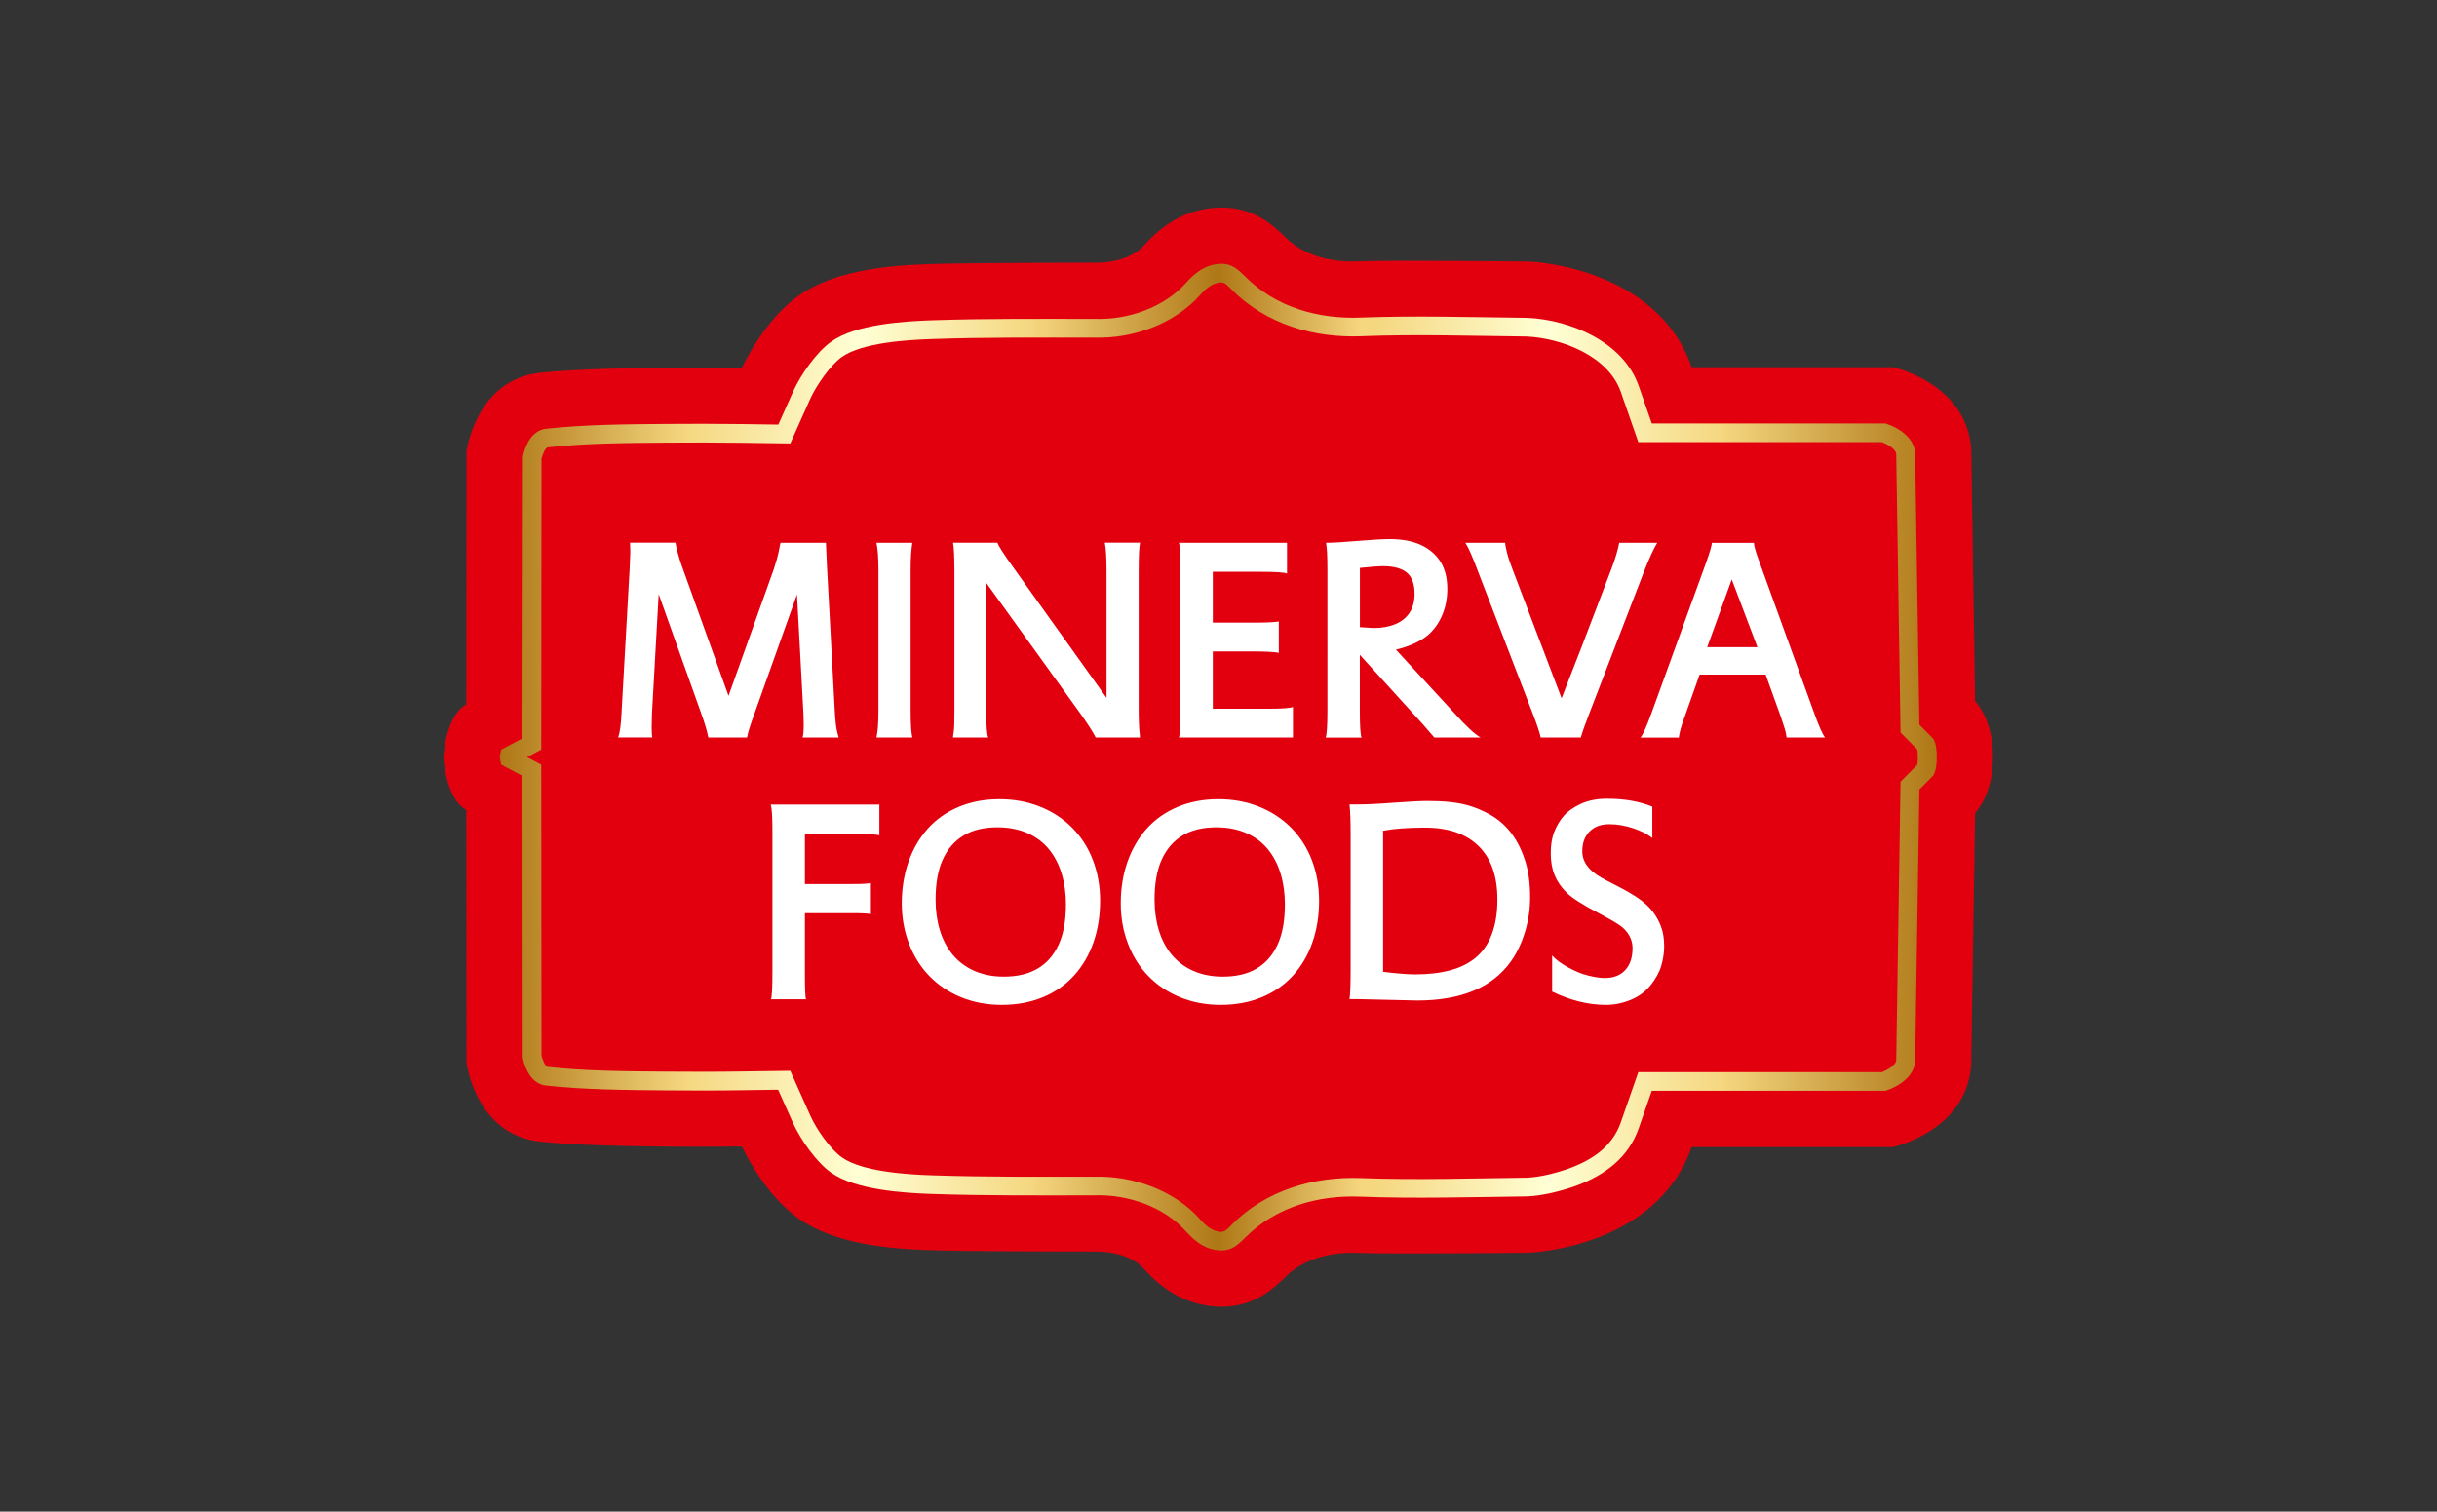 <?xml version="1.0" encoding="utf-8"?>
<!-- Generator: Adobe Illustrator 27.3.1, SVG Export Plug-In . SVG Version: 6.00 Build 0)  -->
<svg version="1.1" id="Layer_1" xmlns="http://www.w3.org/2000/svg" xmlns:xlink="http://www.w3.org/1999/xlink" x="0px" y="0px"
	 viewBox="0 0 368.5 228.56" style="enable-background:new 0 0 368.5 228.56;" xml:space="preserve">
<rect x="0" y="0" width="368.5" height="228.56" fill="#333333" stroke="none"/>
<style type="text/css">
	.st0{fill-rule:evenodd;clip-rule:evenodd;fill:#E2000F;}
	
		.st1{clip-path:url(#SVGID_00000131330973888334427030000011744230577720352645_);fill:url(#SVGID_00000156576661426708173400000012102230065407841673_);}
	.st2{fill:#FFFFFF;}
</style>
<path class="st0" d="M112.19,173.35c0,0,3.18,7.1,8.58,10.91c5.4,3.81,13.46,4.56,19.82,4.77c6.36,0.21,25.11,0.21,25.11,0.21
	s4.77-0.21,7.31,2.65c2.54,2.86,6.16,5.46,11.14,5.68c4.98,0.21,8.05-2.33,10.17-4.45c2.12-2.12,5.65-3.89,11.05-3.68
	c5.4,0.21,25.8-0.03,25.8-0.03s19.26-0.61,24.62-15.97h30.44c0,0,11.2-2.42,11.84-12.48l0.59-38.03c0,0,2.78-2.83,2.68-8.45
	c0.11-5.62-2.68-8.45-2.68-8.45L298.08,68c-0.64-10.07-11.84-12.48-11.84-12.48H255.8c-5.36-15.36-24.62-15.97-24.62-15.97
	s-20.39-0.24-25.8-0.03c-5.4,0.21-8.93-1.56-11.05-3.68c-2.12-2.12-5.19-4.66-10.17-4.45c-4.98,0.21-8.59,2.81-11.14,5.68
	c-2.54,2.86-7.31,2.65-7.31,2.65s-18.76,0-25.11,0.21c-6.36,0.21-14.41,0.95-19.82,4.77c-5.4,3.81-8.58,10.91-8.58,10.91
	s-20.81-0.3-30.56,0.76c-9.75,1.06-11.1,11.94-11.1,11.94l-0.03,38.21c-3.13,1.66-3.47,7.97-3.47,7.97s0.34,6.31,3.47,7.97
	l0.03,38.21c0,0,1.34,10.88,11.1,11.94C91.38,173.65,112.19,173.35,112.19,173.35"/>
<g>
	<defs>
		<path id="SVGID_1_" d="M165.55,180.74c5-0.16,10.47,1.72,13.83,5.5c1.38,1.56,2.99,2.74,5.14,2.83c1.69,0.07,2.66-0.83,3.8-1.97
			c4.61-4.61,11-6.42,17.4-6.16c8.27,0.32,16.95,0.06,25.27-0.04c2.29-0.09,5.41-0.88,7.53-1.68c4.21-1.6,7.72-4.2,9.26-8.59
			l1.99-5.7h35.34c2.06-0.67,4.25-2.14,4.48-4.37l0.64-41.18l2.11-2.13c0.41-0.69,0.53-1.89,0.52-2.61l0-0.16l0-0.16
			c0.01-0.72-0.1-1.93-0.52-2.61l-2.11-2.13l-0.64-41.18c-0.23-2.23-2.42-3.7-4.48-4.37h-35.34l-1.99-5.7
			c-2.31-6.61-10.28-9.97-16.81-10.27c-8.31-0.09-16.98-0.36-25.24-0.04c-6.4,0.25-12.79-1.55-17.4-6.16
			c-1.14-1.14-2.11-2.04-3.8-1.97c-2.15,0.09-3.76,1.27-5.14,2.83c-3.36,3.78-8.82,5.67-13.83,5.5c-8.19,0-16.5-0.07-24.67,0.21
			c-4.37,0.15-11.51,0.61-15.19,3.22c-2.22,1.57-4.59,4.96-5.73,7.46l-2.28,5.09l-5.59-0.08c-3.82-0.05-7.65-0.05-11.47-0.02
			c-5.89,0.05-12.2,0.09-18.05,0.73c-2.06,0.22-3.13,2.33-3.51,4.2L79,111.64l-3.21,1.7c-0.09,0.37-0.17,0.78-0.22,1.14
			c0.05,0.36,0.12,0.78,0.22,1.14l3.21,1.7l0.04,42.62c0.38,1.87,1.45,3.97,3.51,4.2c5.85,0.64,12.16,0.68,18.05,0.73
			c3.82,0.03,7.65,0.04,11.47-0.02l5.59-0.08l2.28,5.09c1.14,2.48,3.51,5.88,5.73,7.45c3.69,2.6,10.83,3.07,15.19,3.22
			C149.05,180.81,157.36,180.75,165.55,180.74"/>
	</defs>
	<clipPath id="SVGID_00000160164866032371850710000003758530929625607839_">
		<use xlink:href="#SVGID_1_"  style="overflow:visible;"/>
	</clipPath>
	
		<linearGradient id="SVGID_00000127005689433296501340000007720745165710819989_" gradientUnits="userSpaceOnUse" x1="75.569" y1="114.48" x2="292.85" y2="114.48">
		<stop  offset="0" style="stop-color:#AE7716"/>
		<stop  offset="0.13" style="stop-color:#F5D780"/>
		<stop  offset="0.25" style="stop-color:#FFFFD5"/>
		<stop  offset="0.37" style="stop-color:#F5D780"/>
		<stop  offset="0.5" style="stop-color:#AE7716"/>
		<stop  offset="0.6" style="stop-color:#F5D780"/>
		<stop  offset="0.61" style="stop-color:#F5D780"/>
		<stop  offset="0.73" style="stop-color:#FFFFD5"/>
		<stop  offset="0.85" style="stop-color:#F5D780"/>
		<stop  offset="1" style="stop-color:#AE7716"/>
	</linearGradient>
	
		<rect x="75.57" y="39.81" style="clip-path:url(#SVGID_00000160164866032371850710000003758530929625607839_);fill:url(#SVGID_00000127005689433296501340000007720745165710819989_);" width="217.28" height="149.34"/>
</g>
<path class="st0" d="M230.89,178.07c2.04-0.08,4.71-0.77,6.61-1.49c3.41-1.29,6.34-3.31,7.58-6.87l2.65-7.6h36.85
	c0.81-0.33,2-0.98,2.15-1.75l0.65-42.16l2.52-2.55c0.07-0.3,0.09-0.73,0.09-0.96l0-0.21l0-0.21c0-0.23-0.02-0.66-0.09-0.96
	l-2.52-2.55l-0.65-42.16c-0.15-0.77-1.34-1.42-2.15-1.75h-36.85l-2.65-7.6c-1.9-5.43-8.92-8.11-14.22-8.37
	c-8.34-0.09-16.71-0.37-25.05-0.04c-7.18,0.28-14.35-1.83-19.51-6.99c-0.41-0.41-1.03-1.17-1.67-1.14
	c-1.32,0.06-2.31,0.94-3.14,1.88c-3.92,4.41-10.17,6.63-15.99,6.46c-8.18,0-16.36-0.07-24.53,0.21c-3.7,0.12-10.58,0.53-13.65,2.7
	c-1.81,1.28-3.87,4.32-4.79,6.31l-3.03,6.78l-7.46-0.1c-3.8-0.05-7.61-0.05-11.41-0.02c-5.91,0.05-11.89,0.07-17.77,0.71
	c-0.44,0.05-0.83,1.15-0.98,1.71l-0.04,43.99l-2.15,1.14l2.15,1.14l0.04,43.99c0.15,0.57,0.54,1.67,0.98,1.71
	c5.88,0.64,11.86,0.66,17.77,0.71c3.8,0.03,7.61,0.04,11.41-0.02l7.46-0.1l3.04,6.8c0.9,2.01,2.97,5.02,4.78,6.3
	c3.07,2.17,9.96,2.58,13.65,2.7c8.17,0.27,16.36,0.21,24.53,0.21c5.82-0.17,12.07,2.05,15.99,6.46c0.83,0.94,1.83,1.82,3.14,1.88
	c0.65,0.03,1.26-0.73,1.67-1.14c5.16-5.16,12.33-7.27,19.51-6.99C214.18,178.44,222.57,178.17,230.89,178.07"/>
<g>
	<path class="st2" d="M126.82,111.51h-5.46c0.11-0.34,0.17-0.98,0.17-1.92l-0.04-1.66l-0.98-18.05l-6.36,17.83
		c-0.68,1.85-1.08,3.11-1.19,3.8h-5.85c-0.2-1-0.58-2.28-1.15-3.84L99.6,89.83l-1.02,18.13l-0.04,1.96c0,0.77,0.03,1.29,0.09,1.58
		h-5.16c0.26-0.68,0.43-1.91,0.51-3.67l1.24-22.02l0.09-2.35l-0.04-1.41h6.87c0.17,1.02,0.5,2.22,0.98,3.58l7.04,19.58L117,86.08
		c0.17-0.51,0.33-1.05,0.49-1.6c0.16-0.55,0.33-1.36,0.53-2.41h6.87l0.17,3.8l1.19,22.02c0.03,0.46,0.06,0.89,0.11,1.3
		c0.04,0.41,0.09,0.78,0.15,1.11C126.57,110.62,126.67,111.02,126.82,111.51z"/>
	<path class="st2" d="M137.95,111.51h-5.42c0.2-0.91,0.3-2.25,0.3-4.01V86.12c0-1.71-0.1-3.06-0.3-4.05h5.42
		c0,0.03-0.02,0.19-0.06,0.49c-0.04,0.3-0.09,0.73-0.13,1.3c-0.04,0.57-0.06,1.32-0.06,2.26v21.38
		C137.7,109.4,137.78,110.74,137.95,111.51z"/>
	<path class="st2" d="M172.38,111.51h-6.7c-0.34-0.71-1.1-1.89-2.26-3.54l-14.29-19.84v19.37c0,2.25,0.1,3.58,0.3,4.01h-5.33
		c0-0.03,0.01-0.1,0.02-0.21c0.01-0.11,0.05-0.38,0.11-0.79c0.06-0.41,0.09-1.42,0.09-3.01V86.46c0-2.16-0.07-3.63-0.21-4.4h6.7
		c0.17,0.48,0.97,1.72,2.39,3.71l14.12,19.75v-19.2c0-1.99-0.09-3.41-0.26-4.27h5.33c-0.14,0.63-0.21,2.05-0.21,4.27v20.78
		c0,0.88,0.01,1.65,0.04,2.3c0.03,0.65,0.06,1.16,0.11,1.51C172.36,111.29,172.38,111.48,172.38,111.51z"/>
	<path class="st2" d="M195.51,111.51h-17.24c0.09-0.37,0.14-0.74,0.17-1.11c0.03-0.37,0.04-1.52,0.04-3.46V85.61
		c0-1.93-0.07-3.11-0.21-3.54h16.34v4.65c-0.43-0.17-1.69-0.26-3.8-0.26h-7.42v7.68h6.61c1.56,0,2.69-0.06,3.37-0.17v4.74
		c-0.63-0.14-1.98-0.21-4.05-0.21h-5.93v8.66h8.58c1.9,0,3.09-0.09,3.54-0.26V111.51z"/>
	<path class="st2" d="M223.88,111.51h-7l-1.66-1.92l-9.6-10.58v8.41c0,2.3,0.08,3.67,0.26,4.1h-5.42c0.17-0.51,0.26-1.88,0.26-4.1
		V86.12c0-1.99-0.07-3.34-0.21-4.05c1,0,2.6-0.09,4.8-0.28c2.2-0.18,3.8-0.28,4.8-0.28c1.93,0,3.54,0.31,4.82,0.92
		c1.28,0.61,2.25,1.47,2.92,2.56c0.67,1.1,1,2.45,1,4.07c0,1.39-0.25,2.7-0.75,3.9c-0.5,1.21-1.23,2.24-2.2,3.09
		c-1.2,0.97-2.8,1.69-4.82,2.18l8.88,9.64C221.72,109.84,223.03,111.05,223.88,111.51z M213.9,89.79c0-1.48-0.39-2.55-1.17-3.2
		c-0.78-0.65-1.97-0.98-3.56-0.98c-0.71,0-1.89,0.09-3.54,0.26v8.96l2.09,0.13c1.22,0,2.3-0.19,3.24-0.58
		c0.94-0.38,1.66-0.96,2.18-1.73C213.64,91.88,213.9,90.93,213.9,89.79z"/>
</g>
<g>
	<path class="st2" d="M250.59,82.07c-0.54,0.88-1.22,2.38-2.05,4.48l-8.19,21.25c-0.6,1.54-1.04,2.77-1.32,3.71h-6.06
		c-0.17-0.77-0.58-2.01-1.24-3.71l-8.15-21.16c-0.85-2.3-1.52-3.83-2-4.57h6.02c0,0.26,0.09,0.73,0.26,1.43
		c0.17,0.7,0.45,1.56,0.85,2.58l7.42,19.5c1.59-4.01,4.1-10.51,7.51-19.5c0.63-1.65,1.02-2.99,1.2-4.01H250.59z"/>
</g>
<g>
	<path class="st2" d="M275.98,111.51h-5.84c0-0.03-0.01-0.1-0.02-0.21c-0.01-0.11-0.04-0.28-0.09-0.49
		c-0.04-0.21-0.13-0.53-0.26-0.94c-0.13-0.41-0.31-0.95-0.53-1.6l-2.26-6.27h-9.98l-2.3,6.49c-0.46,1.22-0.74,2.23-0.85,3.03h-5.8
		c0.37-0.4,0.94-1.66,1.71-3.8l8.19-22.57c0.6-1.68,0.9-2.7,0.9-3.07h6.36c0,0.43,0.28,1.41,0.85,2.94l8.15,22.49
		C275.04,109.83,275.64,111.17,275.98,111.51z M265.74,97.85l-3.88-10.24l-3.71,10.24H265.74z"/>
</g>
<g>
	<path class="st2" d="M132.98,126.29c-0.88-0.14-1.55-0.22-2.01-0.24c-0.46-0.01-0.77-0.02-0.94-0.02h-8.32v7.64h7.08
		c1.65,0,2.62-0.06,2.9-0.17v4.74c-0.2-0.11-1.21-0.17-3.03-0.17h-6.95v9.22c0,2.3,0.06,3.57,0.17,3.8h-5.29
		c0.14-0.43,0.21-1.85,0.21-4.27v-21.12c0-2.19-0.09-3.54-0.26-4.05h16.43V126.29z"/>
	<path class="st2" d="M166.35,136.19c0,2.25-0.33,4.34-1,6.27c-0.67,1.94-1.65,3.61-2.94,5.04c-1.29,1.42-2.87,2.52-4.74,3.29
		c-1.86,0.77-3.93,1.15-6.21,1.15c-2.19,0-4.22-0.38-6.08-1.13c-1.86-0.75-3.47-1.82-4.82-3.2c-1.35-1.38-2.39-3.02-3.11-4.93
		c-0.73-1.91-1.09-3.94-1.09-6.1c0-2.22,0.33-4.29,1-6.23c0.67-1.93,1.64-3.61,2.9-5.03c1.27-1.42,2.83-2.52,4.69-3.31
		c1.86-0.78,3.92-1.17,6.17-1.17c2.22,0,4.27,0.38,6.14,1.13c1.88,0.75,3.5,1.81,4.86,3.18s2.41,3,3.14,4.91
		C165.98,131.95,166.35,133.99,166.35,136.19z M161.18,136.74c0-1.65-0.21-3.19-0.64-4.61c-0.43-1.42-1.07-2.66-1.92-3.71
		c-0.85-1.05-1.94-1.87-3.26-2.45s-2.84-0.88-4.54-0.88c-2.05,0-3.75,0.41-5.12,1.24c-1.37,0.83-2.41,2.03-3.14,3.63
		c-0.73,1.59-1.09,3.61-1.09,6.06c0,1.65,0.21,3.19,0.64,4.61c0.43,1.42,1.07,2.66,1.94,3.71c0.87,1.05,1.96,1.87,3.26,2.45
		c1.31,0.58,2.8,0.88,4.48,0.88c2.05,0,3.75-0.41,5.12-1.22c1.37-0.81,2.42-2.01,3.16-3.61
		C160.81,141.25,161.18,139.21,161.18,136.74z"/>
	<path class="st2" d="M199.46,136.19c0,2.25-0.33,4.34-1,6.27c-0.67,1.94-1.65,3.61-2.94,5.04c-1.29,1.42-2.87,2.52-4.74,3.29
		c-1.86,0.77-3.93,1.15-6.21,1.15c-2.19,0-4.22-0.38-6.08-1.13c-1.86-0.75-3.47-1.82-4.82-3.2c-1.35-1.38-2.39-3.02-3.11-4.93
		c-0.73-1.91-1.09-3.94-1.09-6.1c0-2.22,0.33-4.29,1-6.23c0.67-1.93,1.64-3.61,2.9-5.03c1.27-1.42,2.83-2.52,4.69-3.31
		c1.86-0.78,3.92-1.17,6.17-1.17c2.22,0,4.27,0.38,6.14,1.13c1.88,0.75,3.5,1.81,4.86,3.18s2.41,3,3.14,4.91
		C199.09,131.95,199.46,133.99,199.46,136.19z M194.29,136.74c0-1.65-0.21-3.19-0.64-4.61c-0.43-1.42-1.07-2.66-1.92-3.71
		c-0.85-1.05-1.94-1.87-3.26-2.45c-1.32-0.58-2.84-0.88-4.54-0.88c-2.05,0-3.75,0.41-5.12,1.24c-1.37,0.83-2.41,2.03-3.14,3.63
		c-0.73,1.59-1.09,3.61-1.09,6.06c0,1.65,0.21,3.19,0.64,4.61c0.43,1.42,1.07,2.66,1.94,3.71c0.87,1.05,1.96,1.87,3.26,2.45
		c1.31,0.58,2.8,0.88,4.48,0.88c2.05,0,3.75-0.41,5.12-1.22c1.37-0.81,2.42-2.01,3.16-3.61
		C193.92,141.25,194.29,139.21,194.29,136.74z"/>
	<path class="st2" d="M231.37,135.67c0,1.76-0.25,3.48-0.75,5.16c-0.5,1.68-1.2,3.17-2.11,4.48c-2.82,3.98-7.55,5.97-14.21,5.97
		l-9.09-0.21h-1.15c0.11-0.68,0.17-2.16,0.17-4.44V126.2c0-1.99-0.06-3.51-0.17-4.57h1.32c1.22,0,3.01-0.08,5.38-0.26
		s4.08-0.26,5.16-0.26c2.45,0,4.44,0.21,5.97,0.64c1.14,0.31,2.28,0.79,3.43,1.43c1.15,0.64,2.17,1.51,3.05,2.6
		c0.88,1.1,1.6,2.45,2.15,4.08C231.09,131.49,231.37,133.43,231.37,135.67z M226.42,136.01c0-3.53-0.95-6.22-2.84-8.08
		s-4.59-2.79-8.08-2.79c-2.65,0-4.76,0.16-6.36,0.47v21.33c0.6,0.08,1.4,0.17,2.41,0.26c1.01,0.09,1.81,0.13,2.41,0.13
		c2.02,0,3.8-0.21,5.33-0.62c1.54-0.41,2.83-1.06,3.88-1.94s1.86-2.05,2.41-3.52C226.14,139.78,226.42,138.03,226.42,136.01z"/>
	<path class="st2" d="M251.64,143.1c0,0.91-0.14,1.87-0.43,2.88s-0.83,2-1.62,2.99c-0.8,0.98-1.81,1.72-3.03,2.22
		c-1.22,0.5-2.46,0.75-3.71,0.75c-2.67,0-5.39-0.67-8.15-2.01v-5.46c0.51,0.6,1.31,1.19,2.39,1.79c1.08,0.6,2.12,1.02,3.11,1.26
		c1,0.24,1.81,0.36,2.43,0.36c1.37,0,2.41-0.41,3.14-1.22s1.09-1.91,1.09-3.31c0-0.68-0.18-1.33-0.53-1.94
		c-0.36-0.61-0.85-1.13-1.49-1.56c-0.64-0.43-1.66-1.01-3.05-1.75c-2.45-1.28-4.08-2.32-4.89-3.12c-0.81-0.8-1.42-1.67-1.81-2.62
		c-0.4-0.95-0.6-2.07-0.6-3.35c0-1.28,0.18-2.38,0.55-3.29c0.37-0.91,0.85-1.71,1.45-2.39s1.45-1.28,2.56-1.79
		c1.11-0.51,2.43-0.77,3.97-0.77c2.62,0,4.89,0.4,6.83,1.2v4.74c-0.71-0.57-1.67-1.06-2.88-1.47c-1.21-0.41-2.41-0.62-3.61-0.62
		c-1.28,0-2.28,0.37-3.01,1.11c-0.73,0.74-1.09,1.74-1.09,2.99c0,1.56,0.95,2.89,2.86,3.97c0.34,0.2,1.15,0.63,2.43,1.28
		c1.28,0.65,2.35,1.28,3.22,1.88c0.87,0.6,1.57,1.25,2.11,1.94c0.54,0.7,0.97,1.47,1.28,2.3
		C251.48,140.93,251.64,141.93,251.64,143.1z"/>
</g>
</svg>
